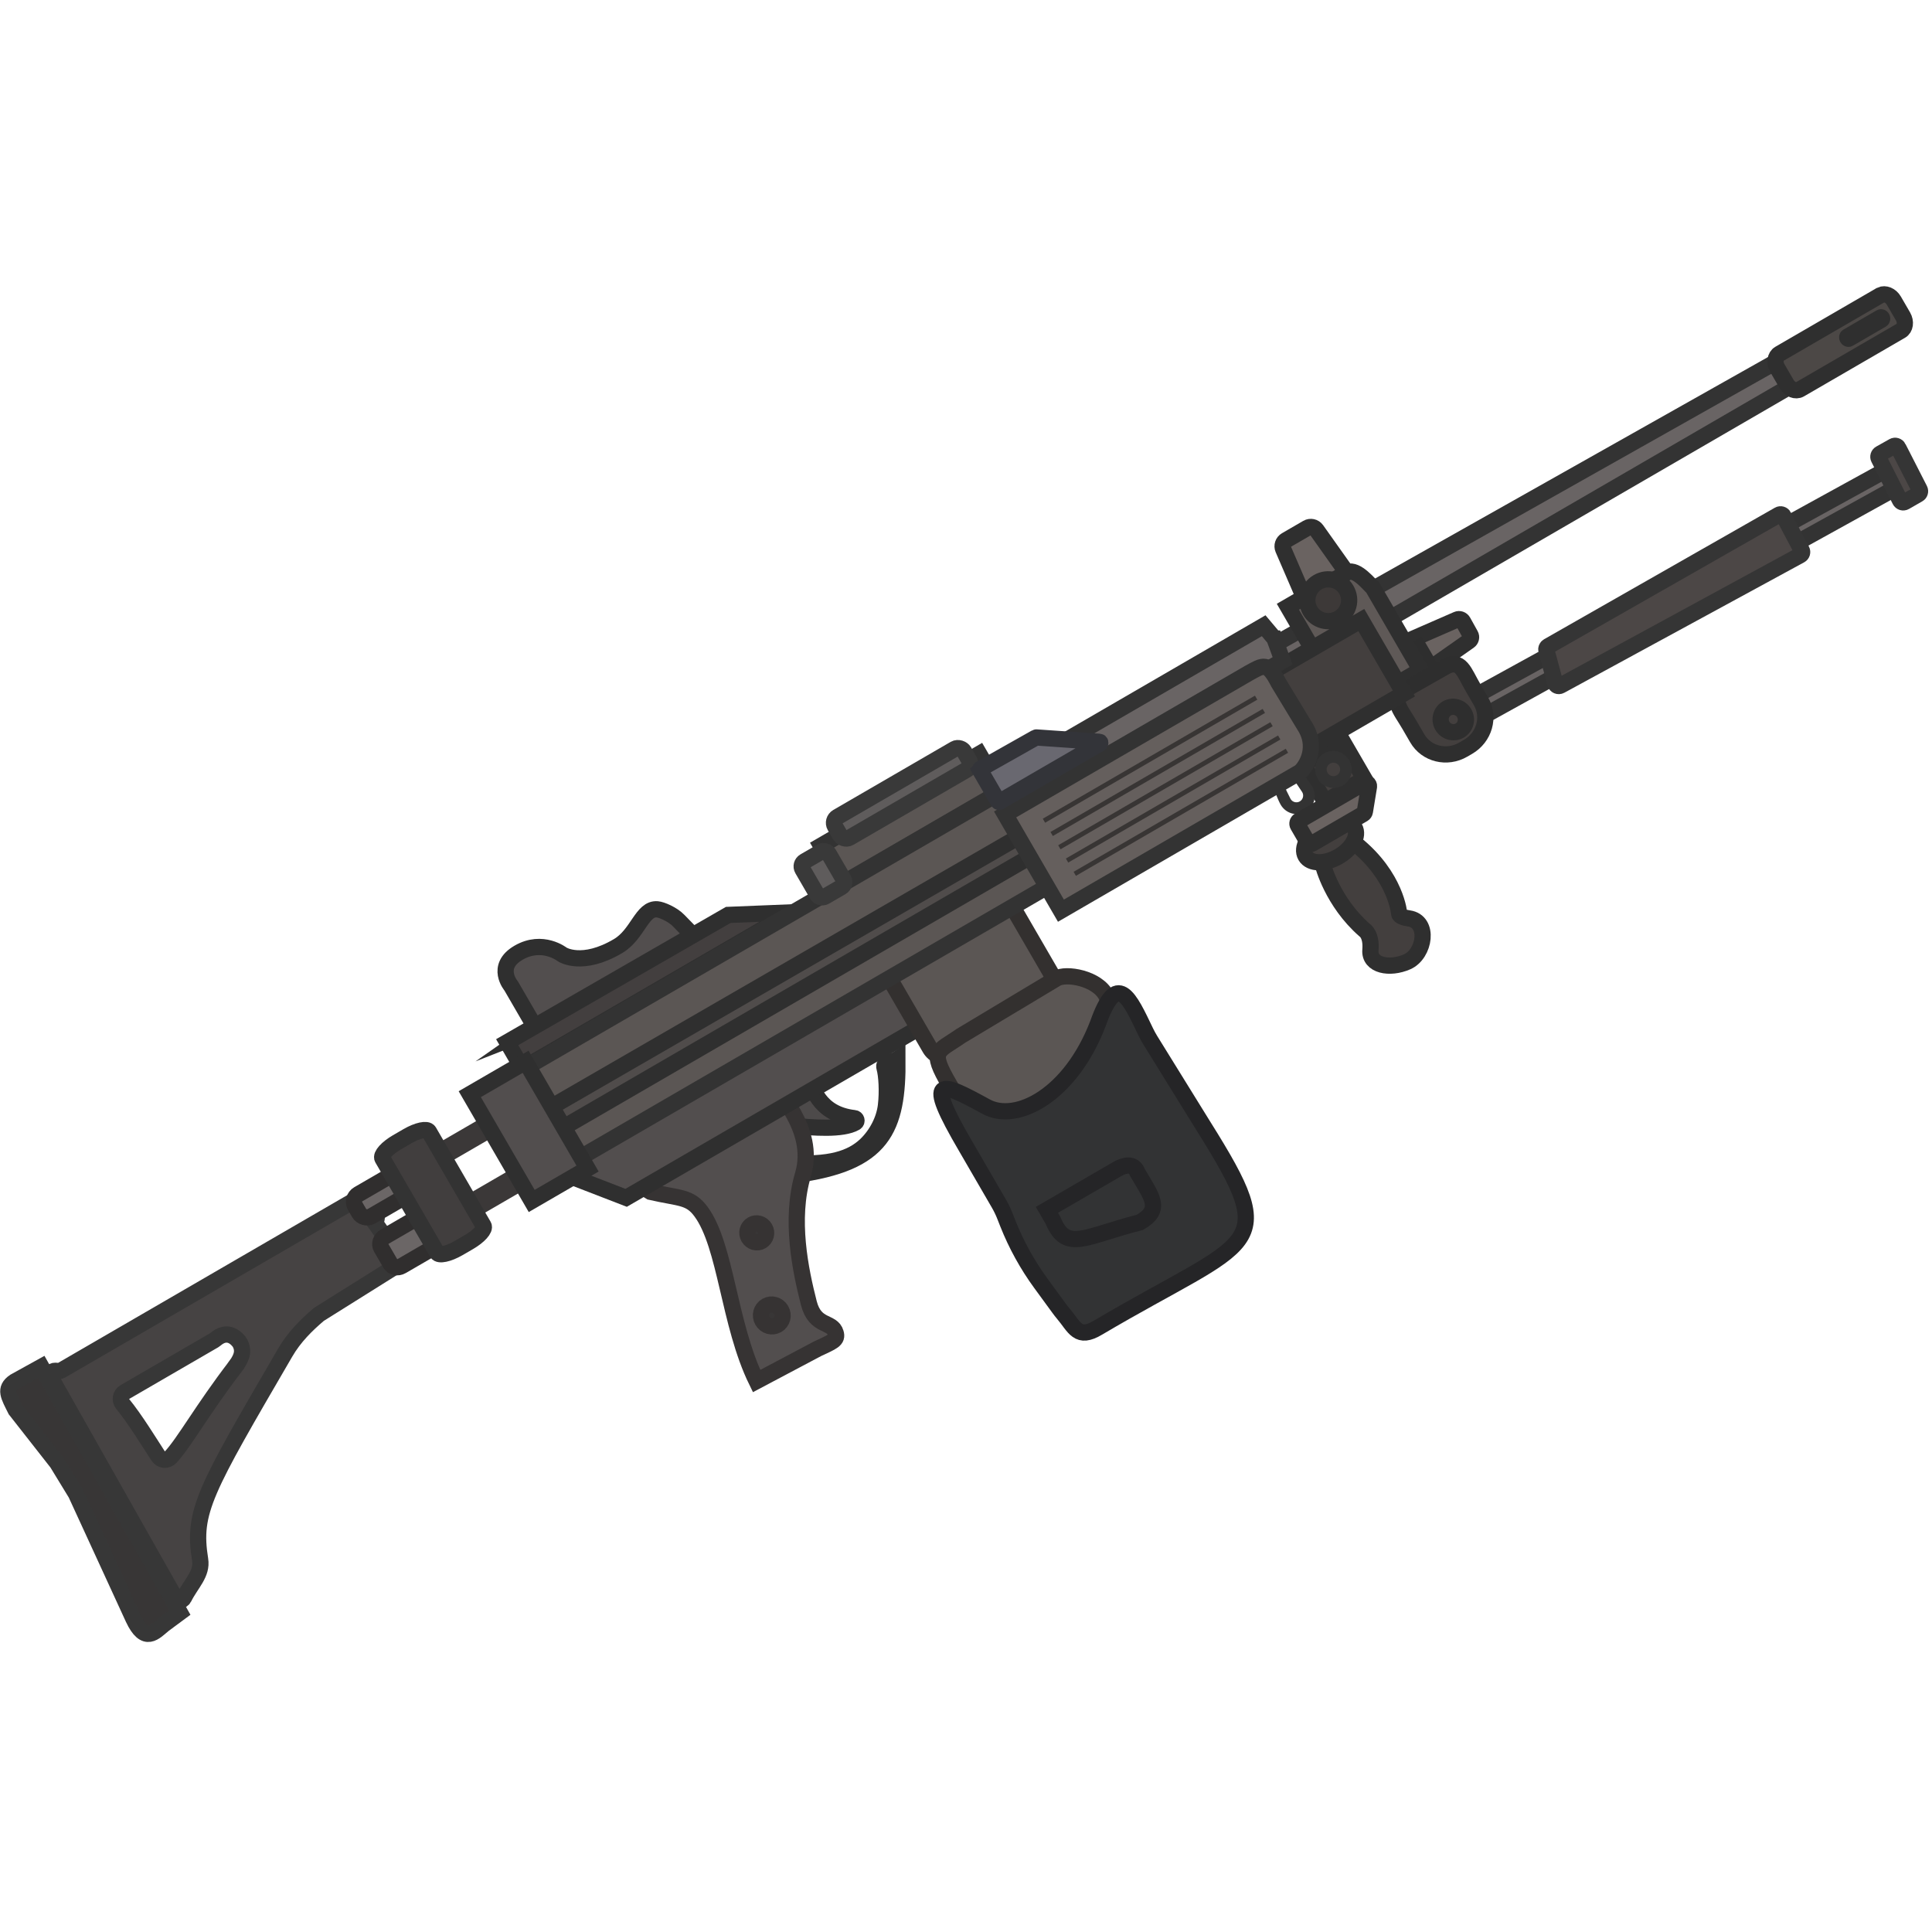 <?xml version="1.0" encoding="UTF-8" standalone="no"?>
<svg
   viewBox="0 0 110 110"
   version="1.1"
   id="svg8"
   sodipodi:docname="ng_5.svg"
   width="110"
   height="110"
   inkscape:version="1.3.2 (1:1.3.2+202311252150+091e20ef0f)"
   xmlns:inkscape="http://www.inkscape.org/namespaces/inkscape"
   xmlns:sodipodi="http://sodipodi.sourceforge.net/DTD/sodipodi-0.dtd"
   xmlns="http://www.w3.org/2000/svg"
   xmlns:svg="http://www.w3.org/2000/svg">
  <sodipodi:namedview
     id="namedview8"
     pagecolor="#505050"
     bordercolor="#ffffff"
     borderopacity="1"
     inkscape:showpageshadow="0"
     inkscape:pageopacity="0"
     inkscape:pagecheckerboard="1"
     inkscape:deskcolor="#505050"
     inkscape:zoom="5.4026837"
     inkscape:cx="78.016782"
     inkscape:cy="67.281377"
     inkscape:window-width="2560"
     inkscape:window-height="1368"
     inkscape:window-x="0"
     inkscape:window-y="0"
     inkscape:window-maximized="1"
     inkscape:current-layer="svg8" />
  <defs
     id="defs1">
    <style
       id="style1">
      .cls-1 {
        fill: none;
      }

      .cls-2 {
        fill: #444;
        stroke: #0e0e0e;
      }

      .cls-2, .cls-3, .cls-4, .cls-5, .cls-6, .cls-7, .cls-8, .cls-9, .cls-10, .cls-11, .cls-12, .cls-13 {
        stroke-width: 11.5px;
      }

      .cls-2, .cls-3, .cls-4, .cls-5, .cls-6, .cls-7, .cls-8, .cls-9, .cls-10, .cls-11, .cls-14, .cls-15, .cls-16, .cls-17, .cls-18, .cls-19, .cls-20, .cls-21, .cls-22, .cls-23, .cls-24, .cls-25, .cls-26, .cls-27, .cls-28, .cls-29, .cls-30, .cls-31, .cls-32, .cls-33, .cls-34, .cls-35, .cls-36, .cls-37, .cls-38, .cls-39 {
        stroke-miterlimit: 15.12;
      }

      .cls-3 {
        fill: #575757;
      }

      .cls-3, .cls-4, .cls-5, .cls-6, .cls-7, .cls-8, .cls-9, .cls-10, .cls-11, .cls-12, .cls-13 {
        stroke: #171717;
      }

      .cls-4 {
        fill: #5a5752;
      }

      .cls-5 {
        fill: #3b3a38;
      }

      .cls-6 {
        fill: #3d3b38;
      }

      .cls-7 {
        fill: #514d48;
      }

      .cls-8 {
        fill: #4f4d4a;
      }

      .cls-9 {
        fill: #605c57;
      }

      .cls-10, .cls-12 {
        fill: #67645f;
      }

      .cls-11 {
        fill: #65635f;
      }

      .cls-40, .cls-16 {
        fill: #655f5d;
      }

      .cls-41 {
        fill: #333;
      }

      .cls-42 {
        fill: #383534;
      }

      .cls-43 {
        fill: #3b3838;
      }

      .cls-13 {
        fill: #77736f;
      }

      .cls-44 {
        isolation: isolate;
      }

      .cls-14 {
        fill: #6b6666;
        stroke: #302e2e;
      }

      .cls-14, .cls-15, .cls-16, .cls-17, .cls-18, .cls-19, .cls-20, .cls-21, .cls-22, .cls-23, .cls-24, .cls-25, .cls-26, .cls-27, .cls-28, .cls-29, .cls-30, .cls-31, .cls-32, .cls-33, .cls-34, .cls-35, .cls-36, .cls-37, .cls-38, .cls-39 {
        stroke-width: 8px;
      }

      .cls-15 {
        fill: #7d7673;
        stroke: #434343;
      }

      .cls-16, .cls-19, .cls-35, .cls-39 {
        stroke: #333;
      }

      .cls-17 {
        fill: #323334;
        stroke: #252527;
      }

      .cls-18 {
        fill: #464343;
      }

      .cls-18, .cls-28 {
        stroke: #373737;
      }

      .cls-19, .cls-33 {
        fill: #413e3e;
      }

      .cls-20 {
        fill: #504c4b;
      }

      .cls-20, .cls-22, .cls-24, .cls-25, .cls-27, .cls-31, .cls-32, .cls-36, .cls-37 {
        stroke: #2f2f2f;
      }

      .cls-21 {
        fill: #4c4746;
        stroke: #353535;
      }

      .cls-22 {
        fill: #4c4846;
      }

      .cls-23 {
        fill: #5f5c5c;
        stroke: #393939;
      }

      .cls-24 {
        fill: #5f5957;
      }

      .cls-25, .cls-26 {
        fill: #524e4e;
      }

      .cls-26, .cls-29 {
        stroke: #363333;
      }

      .cls-27 {
        fill: #3d3938;
      }

      .cls-28, .cls-29 {
        fill: #383636;
      }

      .cls-30 {
        stroke: #2e2e2e;
      }

      .cls-30, .cls-32 {
        fill: #433f3e;
      }

      .cls-31 {
        fill: #433f3f;
      }

      .cls-33 {
        stroke: #3a3a3a;
      }

      .cls-34 {
        stroke: #33302f;
      }

      .cls-34, .cls-35 {
        fill: #5b5654;
      }

      .cls-36 {
        fill: #4d4a4a;
      }

      .cls-37 {
        fill: #6a6361;
      }

      .cls-38 {
        fill: #696870;
        stroke: #333439;
      }

      .cls-39 {
        fill: #696464;
      }
    </style>
  </defs>
  <g
     id="svg263"
     transform="matrix(0.1,-0.058,0.058,0.1,-6.383,69.012)">
    <path
       class="cls-25"
       d="M 321.42,82.12 V 57.68 c 0,0 -2.27,-12.35 11.37,-12.35 13.64,0 18.2,11.6 18.2,11.6 0,0 5.28,10.37 25.9,10.16 11.25,-0.12 19.52,-10.34 25.71,-5.97 1.79,1.26 5.3,5.92 6.32,10.07 1.92,7.83 2.62,9.3 2.62,12.83 0,11.89 -90.14,-1.9 -90.14,-1.9 z"
       id="path1" />
    <rect
       class="cls-32"
       x="713.64"
       y="158.91"
       width="22.46"
       height="21.39"
       id="rect1" />
    <path
       class="cls-41"
       d="m 725.22,159.45 c -4.95,0 -8.96,4.08 -8.96,9.16 0,5.08 4.01,9.16 8.96,9.16 4.95,0 8.96,-4.08 8.96,-9.16 0,-5.08 -4.01,-9.16 -8.96,-9.16 z m 0,12.47 c -1.83,0 -3.32,-1.49 -3.32,-3.32 0,-1.83 1.49,-3.32 3.32,-3.32 1.83,0 3.32,1.49 3.32,3.32 0,1.83 -1.49,3.32 -3.32,3.32 z"
       id="path2" />
    <path
       class="cls-41"
       d="m 703.01,141.6 c -4.95,0 -8.96,23.92 -8.96,29 0,5.08 4.01,9.16 8.96,9.16 4.95,0 8.96,-4.08 8.96,-9.16 0,-5.08 -4.01,-29 -8.96,-29 z m 0,32.31 c -1.83,0 -3.32,-1.49 -3.32,-3.32 0,-1.83 1.49,-21.43 3.32,-21.43 1.83,0 3.32,19.6 3.32,21.43 0,1.83 -1.49,3.32 -3.32,3.32 z"
       id="path3" />
    <rect
       class="cls-43"
       x="247.46"
       y="106.6"
       width="38.37"
       height="10.96"
       id="rect3" />
    <rect
       class="cls-43"
       x="247.46"
       y="135.76"
       width="39.69"
       height="12.03"
       id="rect4" />
    <path
       class="cls-18"
       d="m 205.84,135.43 -1.03,-11.03 c 1.3,0 2.35,-1.05 2.35,-2.35 v -9.41 c 0,-1.3 -1.05,-2.35 -2.35,-2.35 H 34.77 c -0.47,0 -0.92,-0.14 -1.31,-0.4 l -1.3,-0.88 c -1.55,-1.04 -3.63,0.05 -3.65,1.92 l -1.4,124.59 c -0.02,1.89 2.08,3.01 3.66,1.97 6.68,-4.39 13.87,-5.66 16.39,-12.31 8.7,-22.6 18.9,-28.1 87.3,-67.1 7.94,-4.56 16.17,-6.57 23.72,-7.97 0.12,-0.02 0.24,-0.03 0.36,-0.04 l 47.29,-1.62 c 1.25,-0.04 2.25,-1.06 2.26,-2.31 l 0.13,-8.36 c 0.02,-1.32 -1.05,-2.4 -2.37,-2.38 z m -95.67,16.1 c -25.21,10.39 -40.7,19.84 -50.36,22.78 -2.38,0.72 -4.8,-1 -4.93,-3.48 -0.39,-7.38 -0.7,-21.67 -2.27,-31.15 -0.39,-2.34 1.43,-4.46 3.8,-4.46 h 50.96 c 0.27,0 0.53,-0.04 0.8,-0.09 0.7,-0.14 1.45,-0.21 2.21,-0.21 3.13,0 6.45,1.63 7.25,7.21 0.04,0.25 0.05,0.52 0.03,0.77 -0.2,3.42 -1.8,6.2 -7.48,8.61 z"
       id="path4" />
    <rect
       class="cls-35"
       x="488.13"
       y="74.48"
       width="90.02"
       height="21.36"
       id="rect5" />
    <g
       id="svg5">
      <g
         id="layer1">
        <path
           id="rect83160-3"
           class="cls-37"
           d="m 773.17,148.51 0.23,-15.45 c 0.02,-1.35 1.2,-2.39 2.54,-2.24 l 39.03,4.48 c 1.17,0.13 2.04,1.13 2.02,2.31 l -0.13,7.57 c -0.02,1.17 -0.92,2.13 -2.09,2.24 l -39.13,3.4 c -1.35,0.12 -2.5,-0.96 -2.48,-2.31 z" />
        <path
           id="rect69978"
           class="cls-39"
           d="m 1016.04,104.34 v 13.9 h -348 c 0,0 -8.7,-18.3 -8.7,-18.3 z" />
        <path
           id="rect58608"
           class="cls-22"
           d="m 1075.64,101.74 h -0.2 c 0,0 -57.5,0 -57.5,0 -2.4,0 -4.4,2.5 -4.4,5.6 v 9 c 0,3.1 2,5.6 4.4,5.6 h 57.5 c 2.4,0 4.4,-2.5 4.4,-5.6 v -9 c 0,-3 -1.9,-5.4 -4.2,-5.6 z m -5.54,9.5 c 0.2,0 0.4,0.2 0.4,0.6 0,0.3 -0.3,0.6 -0.5,0.6 h -18.8 c -0.2,0 -0.4,-0.3 -0.4,-0.6 0,-0.3 0.2,-0.6 0.4,-0.6 h 18.9 c -0.1,0 0,0 0,0 z" />
        <rect
           id="rect100409"
           class="cls-30"
           x="769.14"
           y="137.84"
           width="22.6"
           height="21.5" />
        <path
           id="rect83160"
           class="cls-37"
           d="m 777.27,103.84 h -20.06 c -2.06,0 -3.66,-1.8 -3.41,-3.84 l 4.48,-37.72 c 0.21,-1.73 1.67,-3.03 3.41,-3.03 h 12.11 c 1.78,0 3.26,1.35 3.42,3.12 l 3.47,37.72 c 0.19,2.02 -1.4,3.75 -3.42,3.75 z" />
        <path
           id="rect80928"
           class="cls-24"
           d="m 786.94,100.84 v 47 h -40.9 v -59.8 h 34 c 4.8,0.6 6.2,11.1 6.9,12.8 z" />
        <circle
           id="path86894"
           class="cls-27"
           cx="764.84"
           cy="95.24"
           r="10.3" />
        <path
           id="rect101137-8"
           class="cls-15"
           d="m 790.14,182.54 -9.5,2.2" />
        <path
           id="rect101137"
           class="cls-39"
           d="m 1040.15,177.7 1.24,10.09 -258.09,-5.22 -0.87,-10.75 257.71,5.89 z" />
        <path
           id="rect95166"
           class="cls-30"
           d="m 797.84,152.54 c 9.3,0 7,7 7.1,16 v 7.5 c 0,9 -7.5,16.2 -16.8,16.2 h -2.7 c -9.3,0 -16.8,-7.2 -16.8,-16.2 v -7.5 c 0,-9 -2,-16.3 7.3,-16.2 z" />
        <rect
           id="rect91356"
           class="cls-32"
           x="720.64"
           y="111.84"
           width="53.4"
           height="41.8" />
        <ellipse
           id="path98177"
           class="cls-30"
           cx="788.64"
           cy="176.94"
           rx="6.2"
           ry="6.3" />
        <path
           id="rect104978"
           class="cls-21"
           d="M 979.63,171.99 978.89,191 c -0.04,0.96 -0.84,1.7 -1.79,1.68 l -134.43,-3.69 c -1.13,-0.03 -1.93,-1.11 -1.64,-2.2 l 4.39,-16.31 c 0.21,-0.77 0.9,-1.3 1.7,-1.29 l 130.79,0.99 c 0.99,0 1.77,0.83 1.73,1.81 z" />
        <path
           id="rect132164"
           class="cls-31"
           d="m 459.14,95.64 h -153.3 v -15 c 0,0 125.6,0.4 125.6,0.4 z" />
        <path
           id="rect156497"
           class="cls-36"
           d="m 395.64,208.34 c 40.5,16.8 55.1,6.1 72.3,-24.1 -3.7,0.2 -6.9,-2.6 -7.7,0.6 -0.9,3.6 -4.5,10.8 -8.7,16.4 -4.1,5.5 -10.9,10 -18.3,11.8 -9.4,2.2 -20.6,0.1 -38.1,-12 z" />
        <path
           id="rect152136"
           class="cls-36"
           d="m 413.63,157.46 -7.89,27.58 c -0.14,0.48 0.04,1 0.44,1.29 8.83,6.39 20.85,14.61 28.09,14.61 1.15,0 1.6,-1.48 0.68,-2.16 -28.23,-21.01 12.99,-52.38 -20.51,-42.13 -0.39,0.12 -0.69,0.43 -0.8,0.81 z" />
        <path
           id="rect144086"
           class="cls-26"
           d="m 409.44,161.44 c -1.7,5.8 7,32.3 -10.3,48.7 -16.7,15.8 -24.7,40 -29.3,56.3 -3.3,11.9 5.6,13.2 4.1,19.2 -0.8,3.6 -3.47,3.01 -11.7,2.3 l -33.9,-1.3 c 2.2,-31.1 20.5,-65.3 18.2,-85.9 -1,-9.3 -5.8,-10.8 -16.6,-20.9 -3.7,-6.7 -4.4,-8.4 -6,-18.4 z" />
        <path
           id="rect142579"
           class="cls-25"
           d="m 292.84,144.94 25.2,31.4 h 176.4 c 0,0 0,-31.4 0,-31.4 z" />
        <path
           id="rect123957"
           class="cls-34"
           d="m 548.19,195.34 h -57.4 c -3.51,0 -6.35,-3.44 -6.35,-7.68 v -36.43 c 0,-4.24 2.84,-7.68 6.35,-7.68 h 57.4 c 3.51,0 6.35,3.44 6.35,7.68 v 36.43 c 0,4.24 -2.84,7.68 -6.35,7.68 z" />
        <path
           id="rect115643"
           class="cls-39"
           d="m 732.46,98.24 -2.02,11.5 H 577.93 v -19.6 h 153.1 c 0,0 1.43,8.1 1.43,8.1 z" />
        <rect
           id="rect122292"
           class="cls-35"
           x="300.54"
           y="96.04"
           width="295.9"
           height="51.8" />
        <path
           id="rect130656"
           class="cls-20"
           d="M 584.44,130.84 H 290.94 V 119.1 l 289.28,0.5 z" />
        <path
           id="rect109567"
           class="cls-16"
           d="m 713.14,106.64 c 8,0.2 10.7,-0.4 10.1,11.6 l 0.5,26 c -0.2,12.6 -11.1,17.1 -13.7,17.2 h -135.8 v -54.8 z" />
        <rect
           id="rect109567-6"
           class="cls-42"
           x="585.64"
           y="117.77"
           width="126.6"
           height="2.3" />
        <rect
           id="rect109567-6-7"
           class="cls-42"
           x="587.94"
           y="125.33"
           width="126.6"
           height="2.3" />
        <rect
           id="rect109567-6-7-4"
           class="cls-42"
           x="587.04"
           y="132.89"
           width="126.6"
           height="2.3" />
        <rect
           id="rect109567-6-7-4-3"
           class="cls-42"
           x="588.04"
           y="140.45"
           width="126.6"
           height="2.3" />
        <rect
           id="rect109567-6-7-4-3-0"
           class="cls-42"
           x="587.04"
           y="148.01"
           width="126.6"
           height="2.3" />
        <rect
           id="rect114762"
           class="cls-1"
           x="620.04"
           y="129.74"
           width="157.6"
           height="35.6" />
        <polyline
           id="rect114841"
           class="cls-1"
           points="599.74 247.54 599.74 139.74 767.84 139.74" />
        <path
           id="rect125411"
           class="cls-34"
           d="m 555.54,189.24 c 5.5,-0.1 17.6,9.9 17,19.8 l -0.1,103 c 0.9,13.4 -5.1,20.3 -12.5,19 h -71.8 c -5.3,0 -4.6,-0.8 -4.4,-8.5 v -114.5 c 0,-20 2.7,-16.8 17,-18 z" />
        <rect
           id="rect209766"
           class="cls-33"
           x="226.74"
           y="144.94"
           width="15.3"
           height="5" />
        <rect
           id="rect141125"
           class="cls-25"
           x="277.04"
           y="93.54"
           width="31.8"
           height="60.8" />
        <path
           id="rect157952"
           class="cls-21"
           d="m 1045.37,171.12 -1.23,23.12 c -0.05,0.93 -0.82,1.66 -1.75,1.65 l -7.55,-0.04 c -1,0 -1.79,-0.85 -1.73,-1.84 l 1.32,-23.18 c 0.05,-0.93 0.83,-1.66 1.77,-1.65 l 7.46,0.1 c 0.99,0.01 1.77,0.85 1.72,1.84 z" />
        <rect
           id="rect167624"
           class="cls-23"
           x="498.81"
           y="66.28"
           width="73.5"
           height="11.83"
           rx="3.33"
           ry="3.33" />
        <path
           id="rect172761"
           class="cls-17"
           d="m 561.94,218.84 c 21.85,-18.59 19.91,-3.21 18.48,15.17 -0.12,1.58 -0.16,3.16 -0.12,4.74 l 1.43,49.89 c 2.5,72.8 -6,58.9 -94.6,59.6 -11.79,0.19 -9.89,-5.86 -11.47,-14.64 -0.21,-1.15 -0.35,-2.3 -0.47,-3.46 l -1.58,-14.93 c -1.18,-11.2 -0.94,-22.51 0.73,-33.65 l 0.61,-4.06 c 0.32,-2.17 0.49,-4.37 0.49,-6.56 v -32.1 c -0.2,-41.9 5.2,-34.4 18.5,-12.4 8.9,14.7 38.9,15.8 68,-7.6 z" />
        <path
           id="rect181012"
           class="cls-17"
           d="m 534.44,285.44 c 3.6,0 8.7,1.2 7.7,6.5 0,13.8 1.8,21.8 -11.3,21.8 -26.5,-7.6 -38.8,-5.2 -36.5,-22.3 v -6 z" />
        <rect
           id="rect184057"
           class="cls-40"
           x="710.04"
           y="113.54"
           width="5.3"
           height="40.8" />
        <rect
           id="rect184057-3"
           class="cls-40"
           x="583.94"
           y="114.64"
           width="5.3"
           height="40.8" />
        <path
           id="rect212674-5"
           class="cls-14"
           d="m 221.93,149.94 h -16.3 c -2.37,0 -4.28,-1.73 -4.28,-3.87 v -8.97 c 0,-2.13 1.92,-3.87 4.28,-3.87 h 16.3 c 2.37,0 4.28,1.73 4.28,3.87 v 8.97 c 0,2.13 -1.92,3.87 -4.28,3.87 z" />
        <rect
           id="rect212674"
           class="cls-14"
           x="200.55"
           y="108.64"
           width="29.39"
           height="12.6"
           rx="4.28"
           ry="4.28" />
        <path
           id="rect251550"
           class="cls-28"
           d="m 25.44,242.74 -9.8,1.1 c -5.7,0.9 -12.7,3.7 -11.5,-10 l 6.4,-67.4 -0.4,-17.8 -4.6,-32.8 c 0.5,-7.7 0.2,-11.8 6.5,-12.3 l 15.1,0.3 z" />
        <ellipse
           id="path256990"
           class="cls-29"
           cx="365.04"
           cy="223.54"
           rx="4.6"
           ry="4.7" />
        <ellipse
           id="path256990-7"
           class="cls-29"
           cx="351.04"
           cy="262.44"
           rx="5.3"
           ry="5.4" />
        <path
           id="rect209038"
           class="cls-19"
           d="m 240.18,156.34 h -6.01 c -5.64,0 -10.22,-1.49 -10.22,-3.32 V 99.37 c 0,-1.84 4.57,-3.32 10.22,-3.32 h 6.01 c 5.64,0 10.22,1.49 10.22,3.32 v 53.65 c 0,1.84 -4.57,3.32 -10.22,3.32 z" />
      </g>
    </g>
    <rect
       class="cls-23"
       x="474.36"
       y="77.09"
       width="15.03"
       height="20.06"
       rx="2.82"
       ry="2.82"
       id="rect6" />
    <path
       class="cls-38"
       d="M 574.5,81.59 V 99.4 c 0,0.25 0.21,0.46 0.46,0.46 h 57.16 c 0.46,0 0.64,-0.59 0.26,-0.84 l -25.8,-17.44 c -0.07,-0.05 -0.16,-0.08 -0.25,-0.08 l -31.36,-0.37 c -0.26,0 -0.47,0.2 -0.47,0.46 z"
       id="path6" />
    <g
       id="Layer_4"
       data-name="Layer 4">
      <path
         class="cls-32"
         d="m 697.22,206.55 c 0,0 -5.24,18.05 1.62,38.29 0,0 1.93,3.53 -2.47,9.85 -4.4,6.32 3.38,13.06 12.77,14.09 9.39,1.03 19.63,-11.59 11.45,-18.05 -4.03,-3.18 -2.99,-4.41 -2.99,-4.41 0,0 7.98,-16.43 -1.41,-40.79 -9.39,-24.36 -18.96,1.03 -18.96,1.03 z"
         id="path7" />
      <ellipse
         class="cls-32"
         cx="705.92"
         cy="198.62"
         rx="13.95"
         ry="8.37"
         id="ellipse7" />
      <path
         class="cls-37"
         d="m 696.28,183.65 v 9.59 c 0,0.95 0.77,1.72 1.72,1.72 h 28.89 c 0.51,0 1,-0.23 1.33,-0.63 l 7.88,-9.59 c 0.92,-1.12 0.12,-2.81 -1.33,-2.81 H 698 c -0.95,0 -1.72,0.77 -1.72,1.72 z"
         id="path8" />
    </g>
  </g>
</svg>
